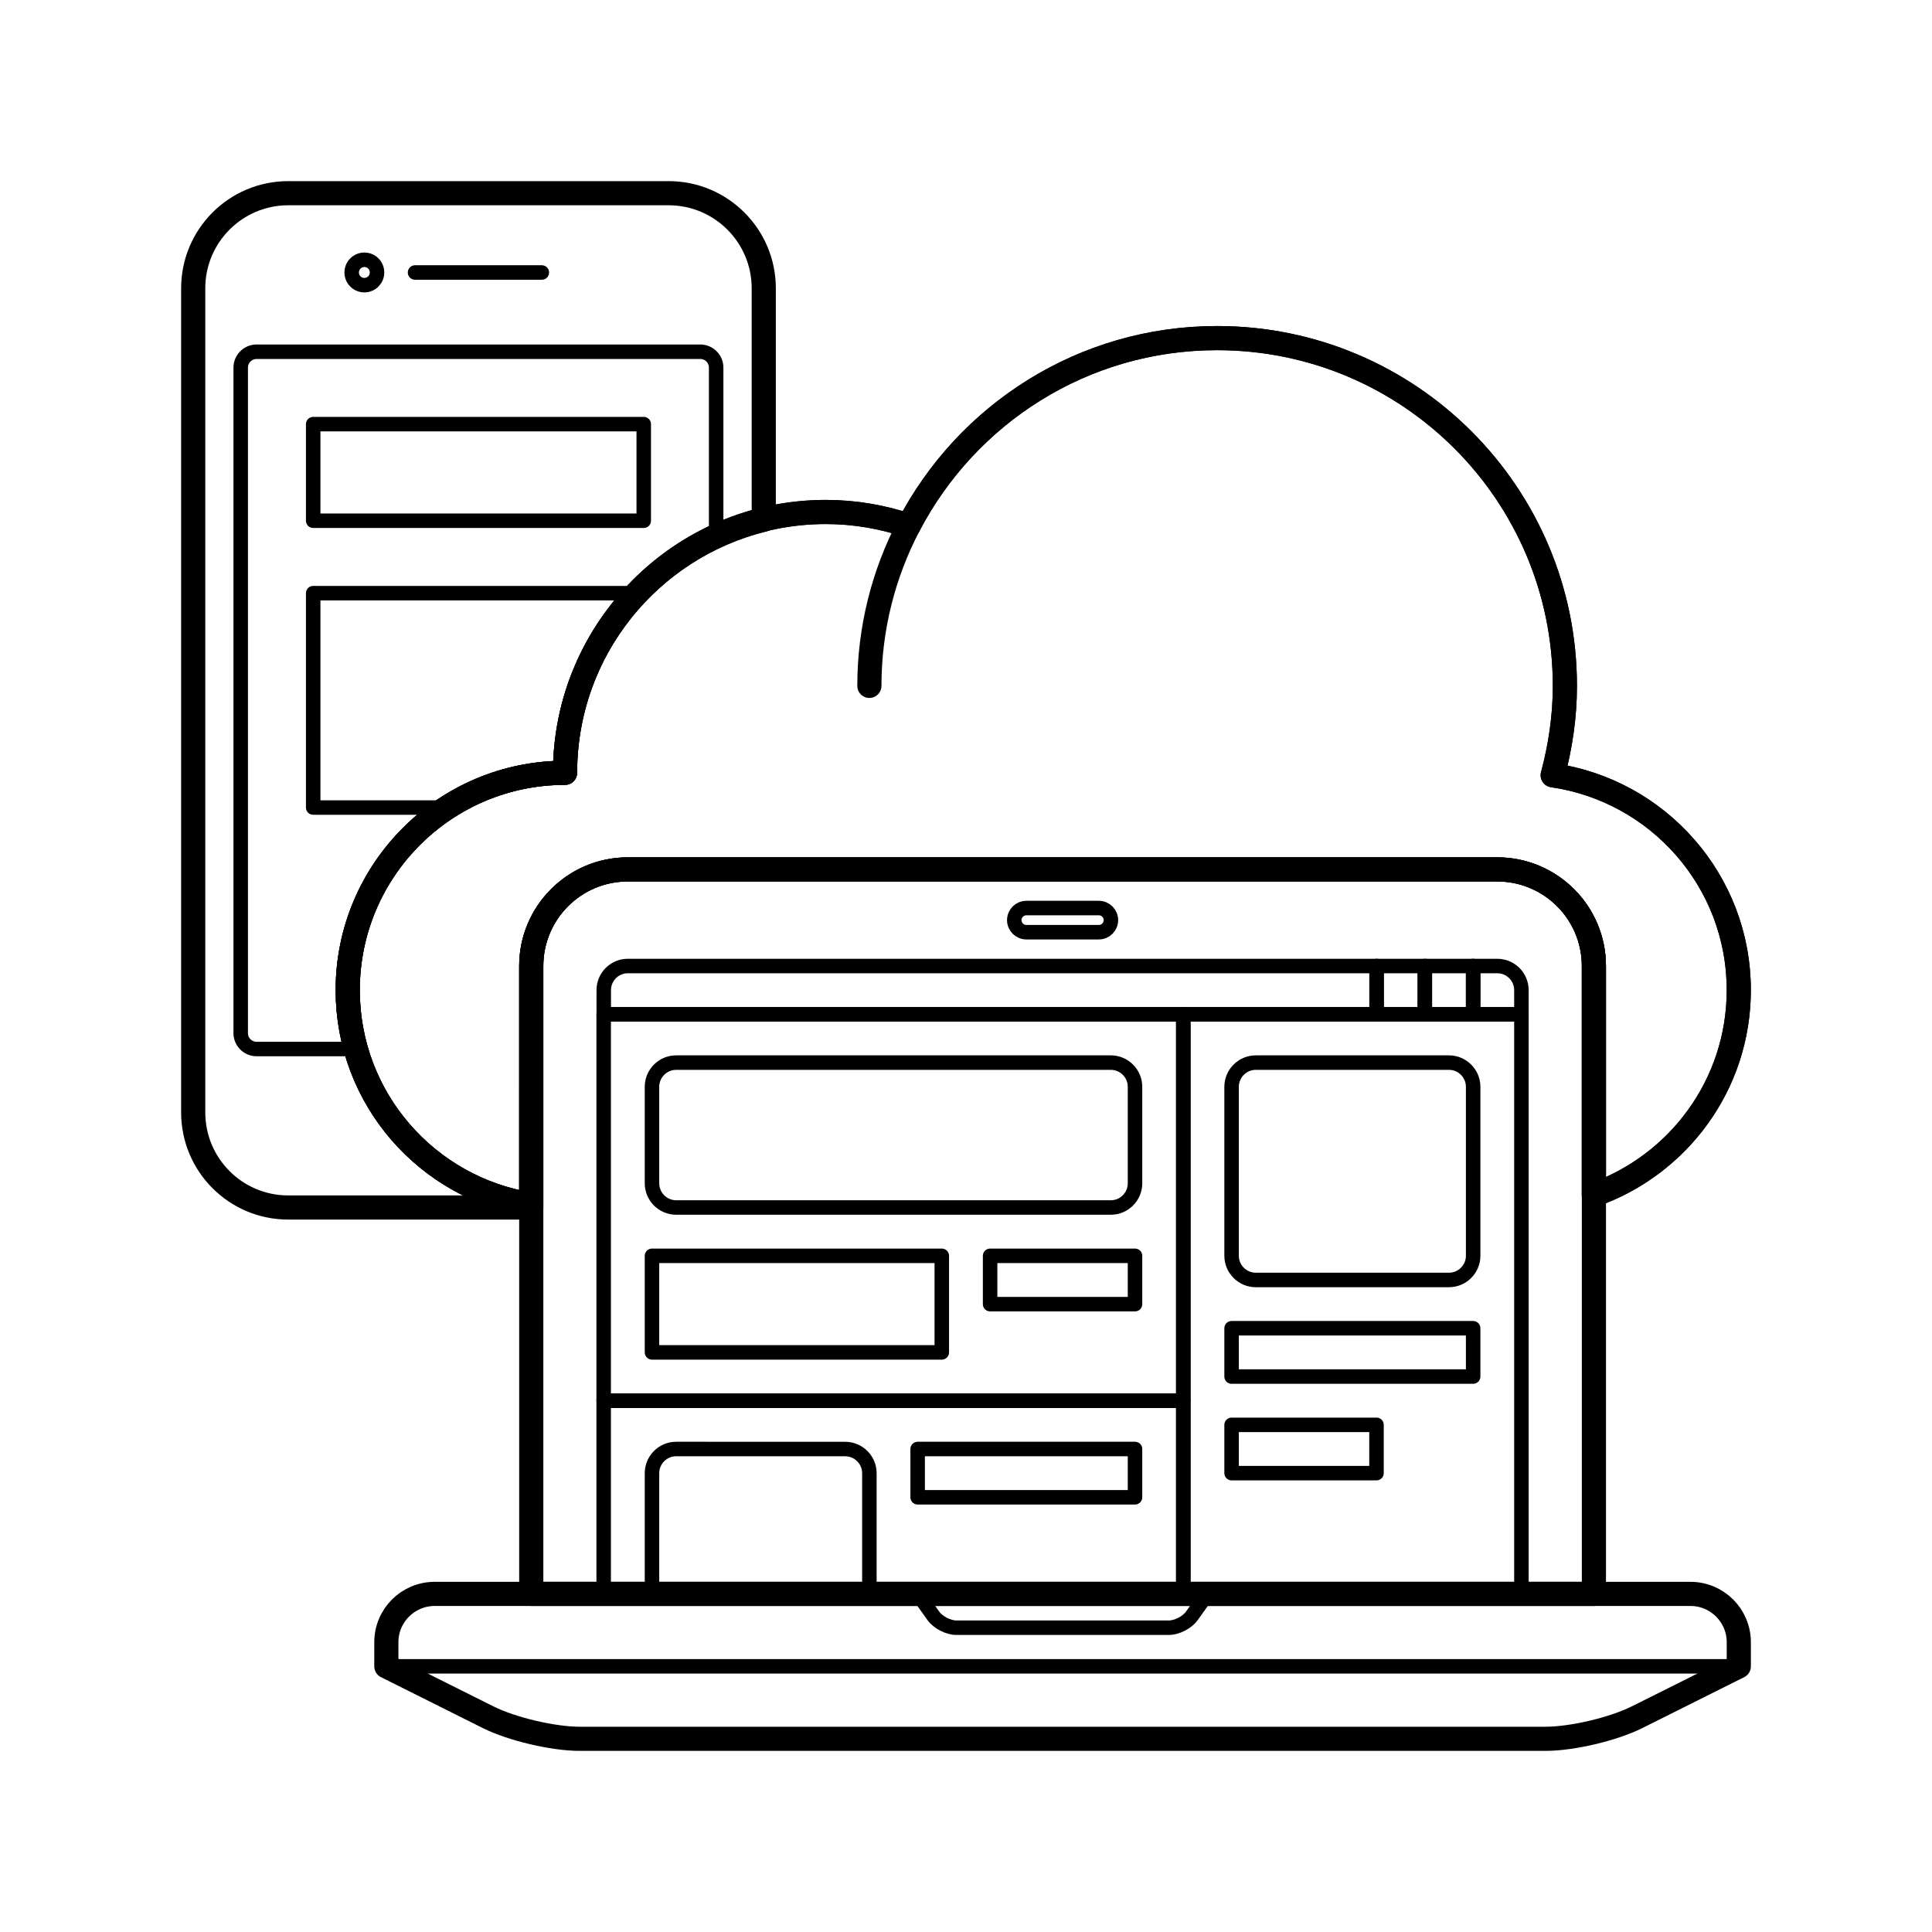 <svg width='63' height='63' fill="#000000" xmlns="http://www.w3.org/2000/svg" xmlns:xlink="http://www.w3.org/1999/xlink" version="1.0" x="0px" y="0px" viewBox="0 0 100 100" enable-background="new 0 0 100 100" xml:space="preserve"><path fill="none" stroke="#000000" stroke-width="1.25" stroke-linecap="round" stroke-linejoin="round" stroke-miterlimit="10" d="  M80.367,40.127c0.396-1.478,0.631-3.021,0.631-4.626c0-9.942-8.059-18.001-18.002-18.001c-6.948,0-12.96,3.943-15.964,9.708  c-1.348-0.453-2.787-0.708-4.286-0.708c-7.456,0-13.499,6.045-13.499,13.5c-6.211,0-11.249,5.038-11.249,11.252  c0,5.615,4.118,10.256,9.499,11.1V50.001c0-2.763,2.239-5.001,4.999-5.001h45c2.764,0,5.003,2.238,5.003,5.001v11.844  c4.368-1.547,7.5-5.699,7.5-10.597C90,45.588,85.813,40.916,80.367,40.127z"/><path fill="none" stroke="#000000" stroke-width="1.25" stroke-linecap="round" stroke-linejoin="round" stroke-miterlimit="10" d="  M77.497,45c2.764,0,5.003,2.238,5.003,5.001V82.5H27.498V50.001c0-2.763,2.239-5.001,4.999-5.001H77.497z"/><path fill="none" stroke="#000000" stroke-width="1.25" stroke-linecap="round" stroke-linejoin="round" stroke-miterlimit="10" d="  M27.498,62.352c-5.381-0.844-9.499-5.484-9.499-11.1C17.999,45.038,23.037,40,29.248,40c0-6.346,4.383-11.653,10.284-13.099V14.923  c0-2.718-2.205-4.923-4.924-4.923H14.919C12.201,10,10,12.205,10,14.923v42.654c0,2.72,2.201,4.923,4.919,4.923h12.579V62.352z"/><path fill="none" stroke="#000000" stroke-width="0.75" stroke-linecap="round" stroke-linejoin="round" stroke-miterlimit="10" d="  M19.515,14.104c0,0.361-0.292,0.656-0.657,0.656c-0.362,0-0.655-0.295-0.655-0.656c0-0.362,0.293-0.658,0.655-0.658  C19.223,13.445,19.515,13.741,19.515,14.104z"/><path fill="none" stroke="#000000" stroke-width="0.75" stroke-linecap="round" stroke-linejoin="round" stroke-miterlimit="10" d="  M21.483,14.104h6.563H21.483z"/><path fill="none" stroke="#000000" stroke-width="0.75" stroke-linecap="round" stroke-linejoin="round" stroke-miterlimit="10" d="  M17.999,51.252C17.999,45.038,23.037,40,29.248,40c0-5.425,3.208-10.089,7.82-12.233v-8.742c0-0.449-0.368-0.819-0.819-0.819H13.279  c-0.451,0-0.82,0.37-0.82,0.819v34.453c0,0.451,0.369,0.819,0.82,0.819h5.147C18.154,53.327,17.999,52.31,17.999,51.252z"/><path fill="none" stroke="#000000" stroke-width="1.25" stroke-linecap="round" stroke-linejoin="round" stroke-miterlimit="10" d="  M44.999,35.501c0-2.994,0.741-5.811,2.033-8.293C45.74,29.69,44.999,32.507,44.999,35.501z"/><rect x="61.249" y="52.502" fill="none" stroke="#000000" stroke-width="0.75" stroke-linecap="round" stroke-linejoin="round" stroke-miterlimit="10" width="17.499" height="29.998"/><rect x="31.246" y="72.501" fill="none" stroke="#000000" stroke-width="0.75" stroke-linecap="round" stroke-linejoin="round" stroke-miterlimit="10" width="30" height="9.999"/><rect x="31.246" y="52.502" fill="none" stroke="#000000" stroke-width="0.75" stroke-linecap="round" stroke-linejoin="round" stroke-miterlimit="10" width="30" height="19.999"/><path fill="none" stroke="#000000" stroke-width="0.75" stroke-linecap="round" stroke-linejoin="round" stroke-miterlimit="10" d="  M76.25,50.001h1.247c0.692,0,1.251,0.559,1.251,1.251V52.5H76.25V50.001z"/><path fill="none" stroke="#000000" stroke-width="0.75" stroke-linecap="round" stroke-linejoin="round" stroke-miterlimit="10" d="  M31.25,52.5v-1.25c0-0.69,0.558-1.249,1.247-1.249h38.755V52.5H31.25z"/><path fill="none" stroke="#000000" stroke-width="0.75" stroke-linecap="round" stroke-linejoin="round" stroke-miterlimit="10" d="  M56.874,48.251c0.345,0,0.627-0.281,0.627-0.625c0-0.345-0.282-0.626-0.627-0.626h-3.748c-0.348,0-0.627,0.281-0.627,0.626  c0,0.344,0.279,0.625,0.627,0.625H56.874z"/><rect x="73.749" y="50.001" fill="none" stroke="#000000" stroke-width="0.75" stroke-linecap="round" stroke-linejoin="round" stroke-miterlimit="10" width="2.501" height="2.499"/><rect x="71.252" y="50.001" fill="none" stroke="#000000" stroke-width="0.75" stroke-linecap="round" stroke-linejoin="round" stroke-miterlimit="10" width="2.497" height="2.499"/><path fill="none" stroke="#000000" stroke-width="0.75" stroke-linecap="round" stroke-linejoin="round" stroke-miterlimit="10" d="  M75,55c0.686,0,1.25,0.563,1.25,1.25v8.751c0,0.688-0.564,1.25-1.25,1.25H64.998c-0.686,0-1.251-0.563-1.251-1.25V56.25  c0-0.687,0.565-1.25,1.251-1.25H75z"/><path fill="none" stroke="#000000" stroke-width="0.75" stroke-linecap="round" stroke-linejoin="round" stroke-miterlimit="10" d="  M44.999,82.5v-6.249c0-0.688-0.564-1.249-1.25-1.249L34.998,75c-0.688,0-1.251,0.563-1.251,1.249V82.5H44.999z"/><rect x="33.747" y="65.001" fill="none" stroke="#000000" stroke-width="0.75" stroke-linecap="round" stroke-linejoin="round" stroke-miterlimit="10" width="15" height="4.999"/><path fill="none" stroke="#000000" stroke-width="0.75" stroke-linecap="round" stroke-linejoin="round" stroke-miterlimit="10" d="  M57.498,55c0.686,0,1.25,0.563,1.25,1.25v4.999c0,0.689-0.564,1.251-1.25,1.251h-22.5c-0.688,0-1.251-0.562-1.251-1.251V56.25  c0-0.688,0.563-1.25,1.251-1.25H57.498z"/><rect x="63.747" y="68.749" fill="none" stroke="#000000" stroke-width="0.75" stroke-linecap="round" stroke-linejoin="round" stroke-miterlimit="10" width="12.503" height="2.501"/><rect x="63.747" y="73.75" fill="none" stroke="#000000" stroke-width="0.75" stroke-linecap="round" stroke-linejoin="round" stroke-miterlimit="10" width="7.501" height="2.499"/><path fill="none" stroke="#000000" stroke-width="1.25" stroke-linecap="round" stroke-linejoin="round" stroke-miterlimit="10" d="  M90,86.25v-1.249c0-1.381-1.12-2.501-2.502-2.501h-65c-1.381,0-2.501,1.12-2.501,2.499v1.251l5.265,2.632  C26.492,89.497,28.625,90,29.999,90h50.003c1.375,0,3.504-0.503,4.733-1.118L90,86.25z"/><path fill="none" stroke="#000000" stroke-width="0.75" stroke-linecap="round" stroke-linejoin="round" stroke-miterlimit="10" d="  M20.001,86.25H90H20.001z"/><path fill="none" stroke="#000000" stroke-width="0.75" stroke-linecap="round" stroke-linejoin="round" stroke-miterlimit="10" d="  M62.5,82.5l-0.813,1.139c-0.241,0.338-0.775,0.611-1.186,0.611H49.498c-0.409,0-0.943-0.273-1.185-0.611L47.5,82.5H62.5z"/><rect x="47.497" y="75" fill="none" stroke="#000000" stroke-width="0.75" stroke-linecap="round" stroke-linejoin="round" stroke-miterlimit="10" width="11.251" height="2.499"/><rect x="51.248" y="65.001" fill="none" stroke="#000000" stroke-width="0.75" stroke-linecap="round" stroke-linejoin="round" stroke-miterlimit="10" width="7.5" height="2.501"/><path fill="none" stroke="#000000" stroke-width="1.25" stroke-linecap="round" stroke-linejoin="round" stroke-miterlimit="10" d="  M80.367,40.127c0.396-1.478,0.631-3.021,0.631-4.626c0-9.942-8.059-18.001-18.002-18.001c-6.948,0-12.96,3.943-15.964,9.708  c-1.348-0.453-2.787-0.708-4.286-0.708c-7.456,0-13.499,6.045-13.499,13.5c-6.211,0-11.249,5.038-11.249,11.252  c0,5.615,4.118,10.256,9.499,11.1V50.001c0-2.763,2.239-5.001,4.999-5.001h45c2.764,0,5.003,2.238,5.003,5.001v11.844  c4.368-1.547,7.5-5.699,7.5-10.597C90,45.588,85.813,40.916,80.367,40.127z"/><rect x="16.211" y="21.953" fill="none" stroke="#000000" stroke-width="0.75" stroke-linecap="round" stroke-linejoin="round" stroke-miterlimit="10" width="17.109" height="5"/><path fill="none" stroke="#000000" stroke-width="0.75" stroke-linecap="round" stroke-linejoin="round" stroke-miterlimit="10" d="  M29.248,40c0-3.607,1.423-6.876,3.728-9.298H16.211v11.096h6.953C24.917,40.665,27.005,40,29.248,40z"/>
</svg>